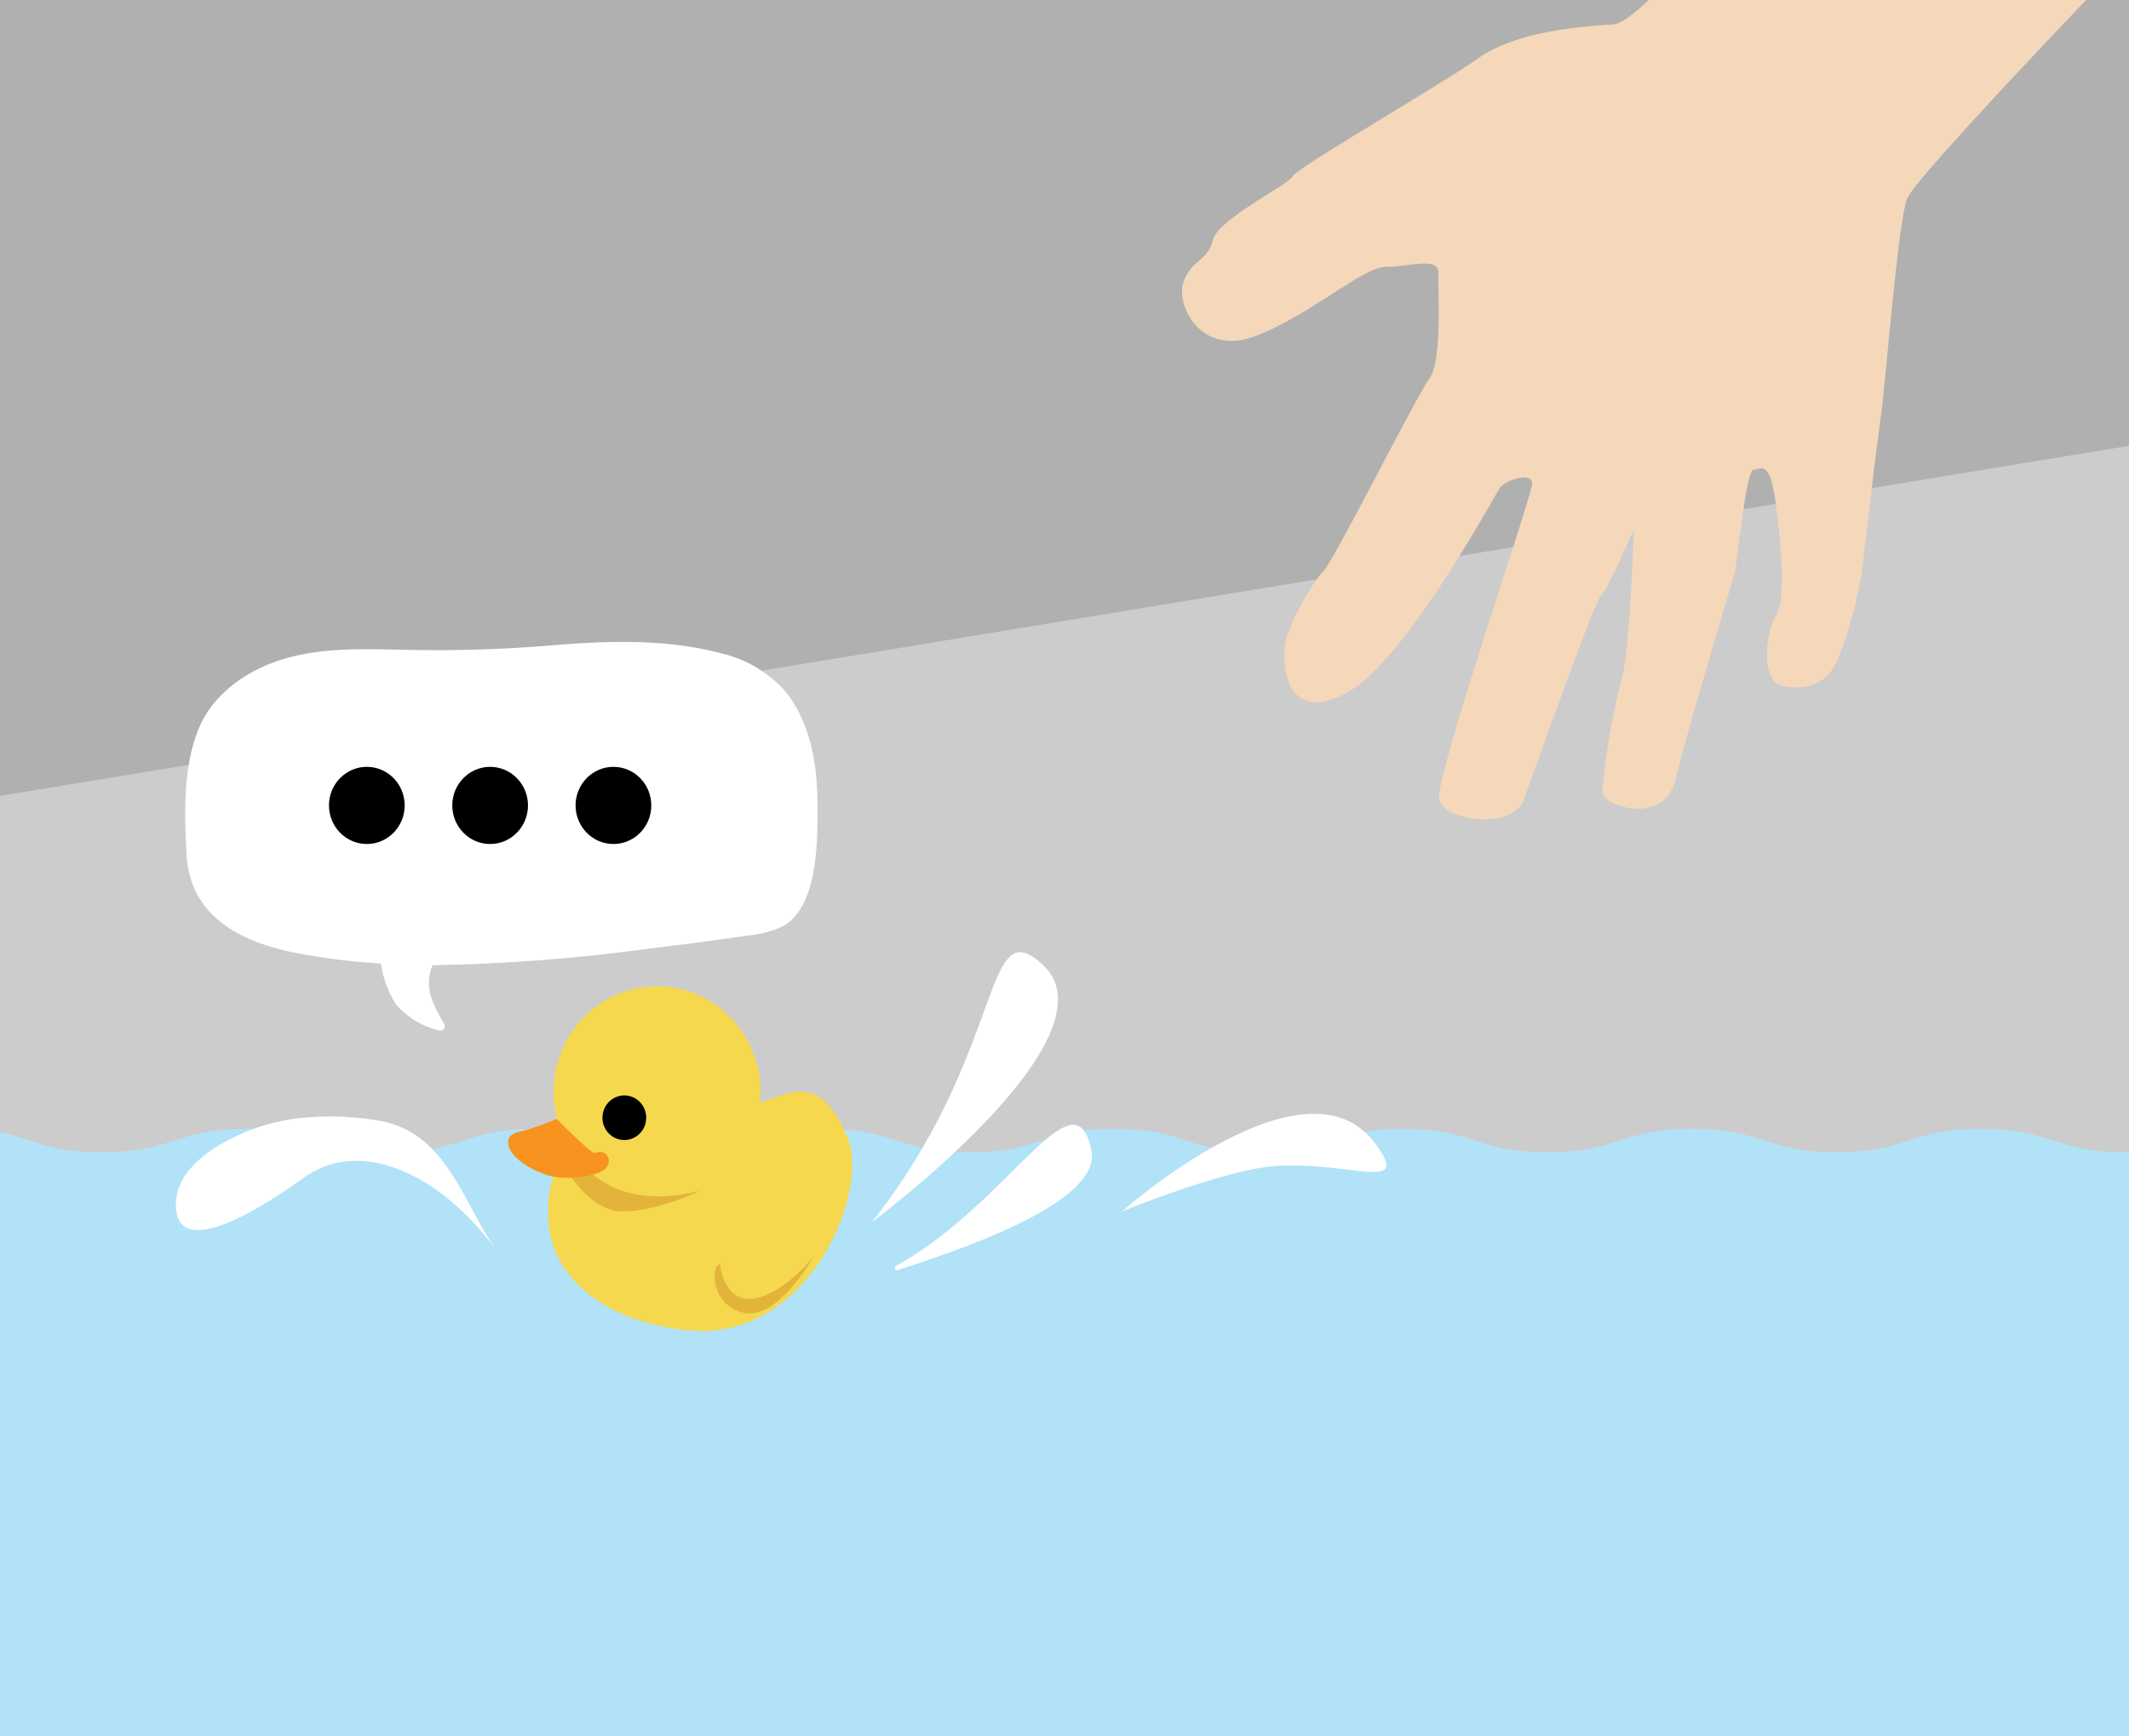 <svg xmlns="http://www.w3.org/2000/svg" xmlns:xlink="http://www.w3.org/1999/xlink" width="190" height="155" viewBox="0 0 190 155"><defs><style>.a,.f{fill:none;}.b{clip-path:url(#a);}.c{fill:#ccc;}.d{fill:#b0b0b0;}.e{fill:#ade6ff;opacity:0.85;}.f{opacity:0.6;}.g{fill:#f5d8ba;}.h{fill:#f5d84e;}.i{fill:#c27317;opacity:0.36;}.j{fill:#f7931e;}.k{fill:#fff;}</style><clipPath id="a"><rect class="a" width="190" height="155"/></clipPath></defs><g transform="translate(0 -3)"><g class="b" transform="translate(0 3)"><rect class="c" width="207.35" height="158.407" transform="translate(-5.95 -1.173)"/><path class="d" d="M491.73,1843.454l-207.35,34.105v-73.2H491.73Z" transform="translate(-290.33 -1805.535)"/><path class="e" d="M494.179,2022.63c-6.452,0-6.452,2.083-12.905,2.083s-6.452-2.083-12.905-2.083-6.452,2.083-12.9,2.083-6.452-2.083-12.9-2.083-6.452,2.083-12.9,2.083-6.452-2.083-12.9-2.083-6.452,2.083-12.9,2.083-6.452-2.083-12.9-2.083-6.452,2.083-12.9,2.083-6.452-2.083-12.9-2.083-6.451,2.083-12.9,2.083-6.451-2.083-12.9-2.083-6.451,2.083-12.9,2.083-6.452-2.083-12.9-2.083-6.451,2.083-12.9,2.083-6.452-2.083-12.9-2.083v-60.423c6.452,0,6.452,2.083,12.9,2.083s6.451-2.083,12.9-2.083,6.451,2.083,12.9,2.083,6.451-2.083,12.9-2.083,6.452,2.083,12.9,2.083,6.452-2.083,12.9-2.083,6.452,2.083,12.9,2.083,6.452-2.083,12.9-2.083,6.452,2.083,12.9,2.083,6.452-2.083,12.9-2.083,6.452,2.083,12.9,2.083,6.452-2.083,12.9-2.083,6.452,2.083,12.9,2.083,6.452-2.083,12.9-2.083,6.453,2.083,12.905,2.083,6.453-2.083,12.905-2.083Z" transform="translate(-291.555 -1861.438)"/><ellipse class="f" cx="12.219" cy="4.844" rx="12.219" ry="4.844" transform="translate(49.402 110.861)"/><ellipse class="f" cx="13.932" cy="6.868" rx="13.932" ry="6.868" transform="translate(47.203 109.569)"/><path class="g" d="M513.21,1786.787s-11.741,14.529-14.358,14.7-8.578.551-12.067,3.013-16.138,9.746-16.574,10.545-6.688,3.849-7.124,5.7-1.89,1.724-2.617,3.712,1.454,6.629,6.252,4.905,9.741-6.231,11.776-6.231,4.758-.928,4.705.53.384,7.823-.78,9.413-8.577,16.358-9.45,17.194-3.344,4.993-3.489,6.892.291,6.766,5.525,4,13.124-17.482,13.686-18.277,2.888-1.458,2.888-.4-8.672,26.208-8.308,28.16,6.564,2.838,7.582,0,6.251-17.554,6.833-18.085,2.963-6,2.963-6-.346,10.977-1.074,13.294a64.784,64.784,0,0,0-1.745,10.129c0,1.273,5.525,3.137,6.542-1.11s4.943-17.257,5.234-18.242,1.018-9.333,1.745-9.4,1.436-.864,1.954,2.98.936,8.613,0,10.14-1.3,5.77.556,6.168,4.032.132,5.05-2.519a36.921,36.921,0,0,0,2.1-7.73c.229-1.948,1.246-10.7,1.683-13.747s1.514-17.367,2.356-19.489,21.2-23.186,21.2-23.186Z" transform="translate(-354.846 -1799.31)"/><g transform="translate(15.695 84.995)"><ellipse class="h" cx="9.236" cy="9.418" rx="9.236" ry="9.418" transform="translate(33.707 3.047)"/><path class="h" d="M397.745,1961.187c2.01,4.781-3.438,18.083-14,17.2-6.972-.584-12.183-4.24-12.667-9.418-.774-8.281,5.671-9.419,12.667-9.419S394.306,1953.007,397.745,1961.187Z" transform="translate(-337.79 -1944.614)"/><path class="i" d="M394.945,1980.574s.322,3.444,2.976,3.086,5.328-3.66,5.328-3.66-3.073,5.453-6.04,4.952S394.03,1980.789,394.945,1980.574Z" transform="translate(-346.389 -1952.734)"/><path class="i" d="M385.243,1968.674s-4.08,1.93-7.106,1.826-5.329-4.47-5.329-4.47l1.022-1.192S376.234,1970.9,385.243,1968.674Z" transform="translate(-338.448 -1947.364)"/><path class="j" d="M369.707,1960.833a27.305,27.305,0,0,1-2.879,1.04c-.915.216-1.759.364-1.337,1.546s2.49,2.236,3.788,2.536c1.457.338,3.941.006,4.727-.637.712-.583.343-1.879-.9-1.444C372.811,1963.978,369.707,1960.833,369.707,1960.833Z" transform="translate(-335.724 -1945.946)"/><ellipse cx="1.953" cy="1.991" rx="1.953" ry="1.991" transform="translate(38.07 12.788)"/><path class="k" d="M416.63,1961.885s22.2-16.49,15.268-22.968C426.459,1933.833,428.687,1946.605,416.63,1961.885Z" transform="translate(-354.516 -1937.782)"/><path class="k" d="M420,1974.226a.208.208,0,0,0,.158.382c5.034-1.646,18.222-5.945,17.26-10.677C435.935,1956.637,430.088,1968.661,420,1974.226Z" transform="translate(-355.713 -1946.234)"/><path class="k" d="M329.262,1960.683a25.093,25.093,0,0,1,7.274.16c6.3.994,7.622,7.505,10.856,11.937-4.769-6.812-12.127-10.628-17.436-6.812-6.615,4.754-11.4,6.405-11.4,2.422,0-3.263,3.511-5.357,6.077-6.452A17.874,17.874,0,0,1,329.262,1960.683Z" transform="translate(-318.556 -1945.824)"/><path class="k" d="M451.889,1968.832s16.246-14.411,22.518-6.145c3.519,4.636-2.146,1.627-8.867,2.106C460.971,1965.119,451.889,1968.832,451.889,1968.832Z" transform="translate(-367.445 -1945.697)"/></g><g transform="translate(16.526 57.299)"><path class="k" d="M376.293,1909.122c-.023-3.37-.66-7.026-2.79-9.715a10.868,10.868,0,0,0-5.854-3.5c-4.915-1.3-10.05-1.119-15.059-.7q-6.17.513-12.37.411c-3.577-.059-7.2-.269-10.687.568s-6.881,2.918-8.361,6.239c-1.5,3.372-1.4,7.946-1.168,11.577.358,5.564,5.079,7.763,9.866,8.682a59.4,59.4,0,0,0,7.478.927,8.88,8.88,0,0,0,1.339,3.645,7.264,7.264,0,0,0,3.855,2.328.4.4,0,0,0,.45-.584,12.507,12.507,0,0,1-1.2-2.447,4.262,4.262,0,0,1,.149-2.794,164.078,164.078,0,0,0,19.583-1.513q4.35-.517,8.686-1.154a8.867,8.867,0,0,0,2.968-.8C376.448,1918.528,376.315,1912.318,376.293,1909.122Z" transform="translate(-319.869 -1894.898)"/><ellipse cx="3.378" cy="3.444" rx="3.378" ry="3.444" transform="translate(12.833 11.153)"/><ellipse cx="3.378" cy="3.444" rx="3.378" ry="3.444" transform="translate(23.837 11.153)"/><ellipse cx="3.378" cy="3.444" rx="3.378" ry="3.444" transform="translate(34.841 11.153)"/></g></g></g></svg>